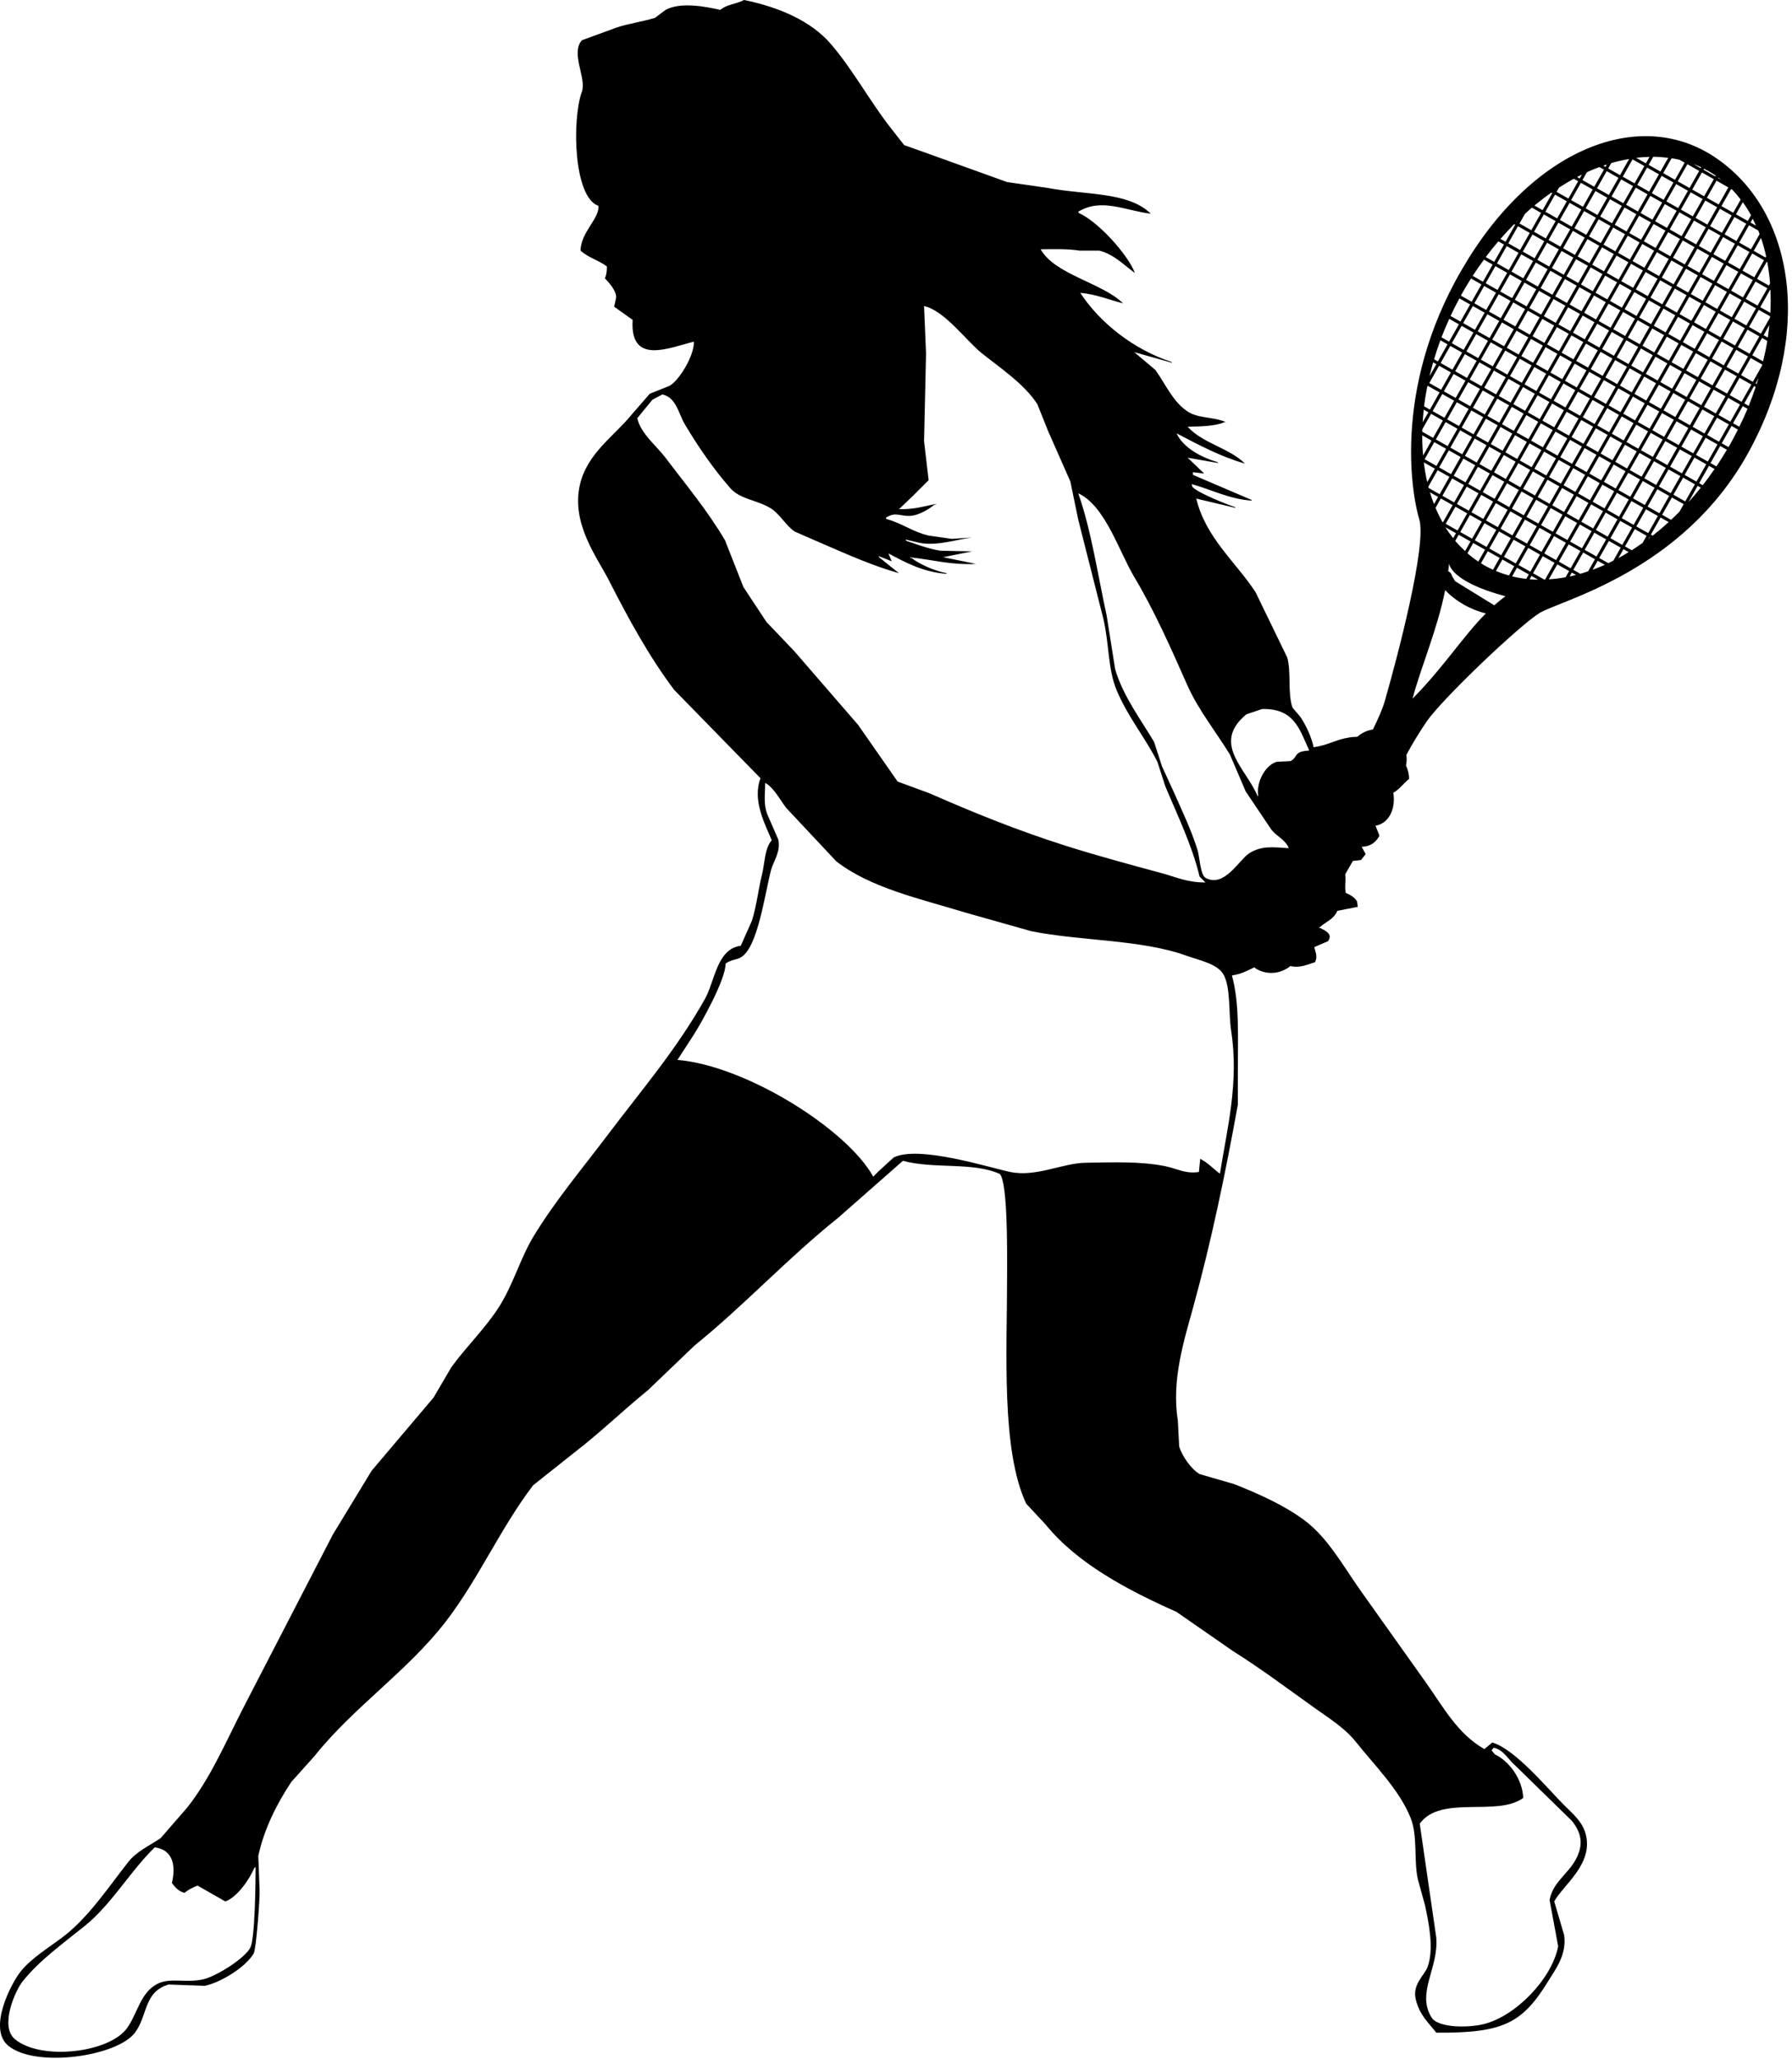 <?xml version="1.0" encoding="UTF-8" standalone="no"?>
<!DOCTYPE svg PUBLIC "-//W3C//DTD SVG 1.1//EN" "http://www.w3.org/Graphics/SVG/1.1/DTD/svg11.dtd">
<svg width="100%" height="100%" viewBox="0 0 101 116" version="1.1" xmlns="http://www.w3.org/2000/svg" xmlns:xlink="http://www.w3.org/1999/xlink" xml:space="preserve" xmlns:serif="http://www.serif.com/" style="fill-rule:evenodd;clip-rule:evenodd;stroke-linejoin:round;stroke-miterlimit:1.414;">
    <g transform="matrix(1,0,0,1,-183.721,-22.073)">
        <path d="M280.542,31.044C276.218,27.984 270.052,30.425 266.09,37.298C262.109,44.156 263.372,50.25 263.713,51.321C264.151,52.771 262.481,59.101 261.754,61.623C261.654,61.965 261.392,62.586 261.099,63.168C260.774,63.213 260.47,63.359 260.218,63.58C260.079,63.581 259.942,63.589 259.802,63.61C258.962,63.743 258.593,64.049 257.759,64.167C257.638,63.583 257.323,62.92 257.015,62.459C256.868,62.286 256.718,62.112 256.57,61.939C256.281,61.095 256.506,59.954 256.273,59.114C255.679,57.888 255.084,56.662 254.488,55.436C253.384,53.738 251.677,52.376 251.145,50.16C251.876,50.334 252.607,50.507 253.338,50.68L253.338,50.643C252.867,50.489 251.17,49.814 250.923,49.492C250.91,49.443 250.897,49.393 250.884,49.343C251.965,49.641 253.035,50.198 254.264,50.273L254.264,50.235C253.163,49.765 252.06,49.293 250.958,48.823L250.958,48.674C251.168,48.699 251.379,48.723 251.59,48.748C251.28,48.453 250.969,48.153 250.66,47.857C251.231,47.957 251.801,48.056 252.37,48.154L252.37,48.116C251.432,47.837 250.43,47.32 250.03,46.482C251.2,47.092 252.483,47.788 253.892,48.19C253.005,47.305 251.494,47.049 250.66,46.11C251.326,46.1 252.232,46.088 252.742,45.849L252.815,45.849C252.046,45.534 251.277,45.656 250.66,45.256C249.825,44.711 249.424,43.724 248.841,42.915C248.444,42.58 248.048,42.246 247.652,41.911C248.358,42.11 249.065,42.308 249.769,42.506L249.769,42.469C247.646,41.776 245.735,40.291 244.605,38.569C245.508,38.648 246.255,38.971 247.021,39.163C245.865,38.013 243.168,37.541 242.375,36.117C243.121,36.108 243.88,36.084 244.568,36.191L245.68,36.191C246.496,36.39 247.087,37.02 247.688,37.454C247.26,36.353 245.575,34.537 244.529,34.073C244.516,34.049 244.505,34.023 244.492,33.999C245.816,33.202 247.143,33.943 248.579,34.111C247.321,32.865 244.911,33.069 242.782,32.661C242.014,32.55 241.248,32.439 240.48,32.328C239.066,31.82 237.657,31.312 236.243,30.804C235.724,30.618 235.204,30.433 234.682,30.247C234.411,29.901 234.138,29.553 233.866,29.207C232.732,27.741 231.777,25.986 230.559,24.563C229.455,23.271 227.649,22.475 225.655,22.073C225.179,22.321 224.689,22.312 224.318,22.631C223.505,22.443 222.07,22.169 221.234,22.631C221.036,22.779 220.838,22.928 220.639,23.077C219.877,23.312 219.116,23.401 218.447,23.634C217.803,23.87 217.16,24.105 216.516,24.341C215.867,25.079 216.79,26.474 216.516,27.238C215.951,28.81 216.043,33.174 217.444,33.665C217.543,34.354 216.449,35.153 216.442,36.192C216.906,36.607 217.441,36.716 217.927,37.083C217.929,37.382 217.894,37.556 217.816,37.752C218.026,37.976 218.457,38.432 218.448,38.829C218.41,39.003 218.374,39.176 218.337,39.35C218.684,39.598 219.032,39.845 219.377,40.093C219.214,42.679 221.455,41.653 222.833,41.319C222.837,42.161 221.988,43.506 221.458,43.808C221.087,43.956 220.716,44.105 220.344,44.254C220.01,44.638 219.674,45.021 219.341,45.406C218.348,46.637 216.818,47.597 216.406,49.38C215.9,51.568 217.385,53.484 218.04,54.767C219.151,56.945 220.303,59.054 221.718,60.935C223.34,62.595 224.964,64.255 226.585,65.914C226.1,67.171 226.868,68.55 227.217,69.407C226.808,69.875 226.838,70.665 226.66,71.376C226.465,72.151 226.371,73.075 226.101,73.938C225.892,74.41 225.681,74.88 225.472,75.351C224.127,75.515 224.005,77.356 223.464,78.323C221.875,81.168 219.864,83.496 217.966,86.014C216.574,87.859 215.022,89.7 213.806,91.698C213.043,92.951 212.645,94.449 211.836,95.71C211.053,96.932 209.992,97.939 209.161,99.091C208.827,99.661 208.493,100.231 208.158,100.8C206.995,102.174 205.829,103.549 204.666,104.924C203.937,106.125 203.204,107.327 202.475,108.528C200.778,111.81 199.082,115.091 197.385,118.373C196.4,120.307 195.548,122.295 194.263,123.909C193.768,124.478 193.273,125.048 192.777,125.617C192.138,126.051 191.426,126.363 190.958,126.954C189.849,128.359 188.753,130.024 187.354,131.117C186.542,131.75 185.497,132.353 184.864,133.159C184.365,133.795 183.006,136.35 184.196,137.32C185.744,138.582 190.328,137.916 191.329,136.577C192.064,135.594 191.809,134.285 193.225,133.866C193.905,133.89 194.587,133.916 195.269,133.94C196.23,133.722 197.569,132.877 198.018,132.12C198.162,131.876 198.375,129.01 198.352,128.553C198.326,127.908 198.302,127.265 198.278,126.62C198.627,125.032 199.348,123.655 200.135,122.459C200.568,121.977 201.001,121.493 201.435,121.01C203.651,118.229 206.695,116.217 208.865,113.394C210.676,111.039 211.956,108.113 213.77,105.741C214.55,105.122 215.331,104.502 216.11,103.884C217.55,102.779 218.839,101.519 220.234,100.392C221.113,99.55 221.992,98.707 222.872,97.865C225.666,95.61 228.113,92.948 230.935,90.696C232.159,89.619 233.387,88.54 234.613,87.463C236.351,87.942 238.561,87.517 240.073,88.206C240.527,88.702 240.483,92.67 240.483,93.891C240.482,98.251 240.138,103.744 241.561,106.782C241.919,107.167 242.278,107.551 242.638,107.934C244.422,110.147 247.276,111.649 250.032,112.876C251.083,113.607 252.136,114.336 253.189,115.066C254.83,116.099 256.302,117.208 257.834,118.3C258.64,118.874 259.527,119.425 260.137,120.194C261.161,121.485 262.581,122.881 263.221,124.467C263.636,125.495 263.397,126.844 263.629,127.922C263.766,128.417 263.902,128.912 264.039,129.409C264.252,130.421 264.55,131.834 264.187,132.864C264.018,133.347 263.298,133.847 263.52,134.722C263.742,135.603 264.215,135.987 264.671,136.579C268.49,136.605 269.534,136.045 271.024,133.608C271.394,133.001 272.036,132.175 271.879,131.081C271.693,130.449 271.507,129.817 271.32,129.185C271.818,128.269 273.513,127.097 273.104,125.433C272.92,124.683 272.349,124.232 271.878,123.762C270.935,122.819 269.128,120.616 267.828,120.232C267.681,120.356 267.531,120.48 267.383,120.604C265.876,119.742 265.093,118.276 264.112,116.889C262.862,115.131 261.611,113.372 260.361,111.614C259.413,110.269 258.548,108.685 257.24,107.713C256.107,106.871 254.657,106.217 253.263,105.67C252.62,105.484 251.976,105.298 251.332,105.112C250.86,104.83 250.349,104.114 250.181,103.551C250.157,103.069 250.132,102.586 250.107,102.103C249.733,99.825 250.471,97.53 250.961,95.749C251.986,92.025 252.761,88.318 253.487,84.306L253.487,82.375C253.487,80.477 253.587,78.581 253.154,77.024C253.675,76.947 254.038,76.749 254.412,76.566C254.455,76.596 254.493,76.632 254.539,76.658C255.164,77.017 255.92,76.927 256.446,76.493C256.463,76.496 256.48,76.5 256.496,76.503C257.047,76.609 257.477,76.378 257.834,76.28C257.996,75.948 257.871,75.753 257.796,75.426C258.056,75.313 258.316,75.202 258.576,75.091C258.846,74.668 258.439,74.516 258.131,74.348L258.055,74.348C258.411,74.005 258.888,73.882 259.096,73.382C259.48,73.307 259.864,73.234 260.247,73.159C260.234,73.06 260.223,72.961 260.209,72.862C260.105,72.647 259.806,72.462 259.578,72.378C259.489,72.121 259.588,71.685 259.54,71.323L259.972,70.572C260.125,70.555 260.279,70.538 260.431,70.521C260.517,70.409 260.603,70.299 260.691,70.186C260.616,70.05 260.543,69.914 260.469,69.777C260.99,69.755 261.282,69.505 261.47,69.147C261.396,68.961 261.323,68.775 261.248,68.588C262.022,68.45 262.393,67.622 262.251,66.732C262.623,66.52 262.821,66.197 263.142,65.951C263.14,65.689 263.075,65.433 262.964,65.195C263.006,64.997 263.015,64.795 262.987,64.599C263.299,64.002 263.734,63.3 264.133,62.712C265.013,61.439 269.342,57.315 270.496,56.604C271.649,55.894 278.544,54.28 282.236,47.613C285.93,40.948 284.898,34.098 280.542,31.044ZM197.831,131.785C197.525,132.385 195.952,133.383 195.193,133.569C194.237,133.802 193.31,133.457 192.592,133.829C191.627,134.33 191.49,135.461 190.884,136.318C189.893,137.714 186.042,138.168 184.567,136.949C183.674,136.212 184.6,134.196 184.975,133.717C185.903,132.532 187.337,131.502 188.505,130.56C190.019,129.336 191.048,127.495 192.444,126.138C193.478,126.277 193.64,127.178 193.41,128.145C193.578,128.379 193.79,128.62 194.115,128.702C194.348,128.525 194.542,128.409 194.858,128.294C195.378,128.591 195.899,128.888 196.419,129.185C197.081,128.961 197.804,127.915 198.054,127.291C198.078,127.278 198.103,127.267 198.127,127.253C198.127,128.056 198.097,131.27 197.831,131.785ZM269.572,123.354C269.53,122.261 268.745,121.262 267.976,120.901C267.913,120.826 267.851,120.753 267.789,120.678C267.826,120.628 267.864,120.578 267.901,120.529C268.454,120.614 268.757,121.235 269.127,121.533C270.192,122.573 271.257,123.613 272.322,124.654C272.577,124.984 272.928,125.508 272.768,126.215C272.481,127.484 271.266,127.898 271.059,129.112C271.22,129.98 271.382,130.846 271.542,131.713C271.188,133.549 269.142,135.656 267.343,136.097C266.475,136.311 264.779,136.316 264.408,135.726C263.532,134.329 264.832,132.919 264.668,131.194C264.358,129.063 264.049,126.932 263.739,124.803C264.938,123.16 268.106,124.44 269.572,123.354ZM253.968,62.311C254.265,62.212 254.562,62.113 254.86,62.014C256.672,61.975 256.959,63.15 257.498,64.317L257.498,64.355C256.609,64.397 256.888,64.725 256.458,64.948C256.198,64.96 255.938,64.973 255.679,64.986C255.016,65.188 254.513,66.145 254.638,66.918L254.601,66.918C253.947,65.351 251.989,63.956 253.968,62.311ZM225.621,55.141C225.276,54.262 224.928,53.383 224.581,52.503C223.587,50.82 222.36,49.354 221.201,47.822C220.729,47.199 219.813,46.472 219.64,45.629C219.926,45.283 220.21,44.936 220.494,44.59C220.68,44.49 220.865,44.392 221.051,44.292C221.836,44.461 221.961,45.366 222.314,45.965C223.073,47.245 223.925,48.474 224.879,49.569C225.439,50.212 226.436,50.243 227.181,50.72C227.679,51.038 228.011,51.681 228.519,52.021C229.088,52.268 229.659,52.516 230.227,52.765C231.522,53.324 232.954,53.962 234.388,54.362C234.016,54.066 233.646,53.768 233.275,53.47C233.262,53.446 233.25,53.422 233.237,53.397C233.484,53.495 233.733,53.594 233.981,53.693C233.918,53.545 233.857,53.397 233.793,53.248C234.742,53.75 235.723,54.295 237.064,54.399L237.064,54.36C236.384,54.227 235.583,53.878 235.094,53.505L235.02,53.505L235.02,53.468C236.378,53.62 237.299,53.905 238.736,53.841C238.129,53.717 237.522,53.592 236.915,53.468L236.841,53.468C237.399,53.357 237.957,53.246 238.513,53.134C237.919,53.122 237.324,53.11 236.728,53.097C235.964,52.972 235.404,52.731 234.797,52.54C234.784,52.514 234.772,52.49 234.76,52.465C235.02,52.527 235.279,52.589 235.541,52.651C236.562,52.849 237.69,52.443 238.513,52.353C238.13,52.378 237.745,52.403 237.362,52.428C236.928,52.365 236.496,52.303 236.061,52.243C235.114,52.018 234.56,51.542 233.684,51.313C233.673,51.288 233.66,51.263 233.647,51.238C234.23,50.866 234.461,51.191 235.096,51.127C235.543,51.081 236.104,50.741 236.397,50.495L236.47,50.495L236.47,50.46C235.809,50.587 235.298,50.771 234.389,50.757C234.649,50.509 234.91,50.261 235.168,50.014C235.465,49.718 235.764,49.419 236.061,49.123C235.975,48.392 235.888,47.661 235.802,46.93C235.839,45.284 235.875,43.636 235.914,41.99C235.875,41.098 235.838,40.207 235.802,39.314C236.957,39.567 238.168,41.255 239.033,41.952C240.085,42.798 241.46,43.7 242.191,44.85C242.389,45.345 242.587,45.84 242.785,46.335C243.207,47.29 243.628,48.242 244.048,49.197C244.198,49.914 244.345,50.634 244.494,51.352C244.965,53.209 245.435,55.067 245.907,56.924C246.239,58.35 246.162,59.76 246.649,60.937C247.268,62.433 248.27,63.628 248.953,64.987C249.1,65.445 249.25,65.903 249.398,66.361C250.043,67.911 250.917,69.7 251.33,71.451C251.442,71.562 251.553,71.675 251.664,71.785C250.614,71.785 250.038,71.489 249.212,71.265C247.354,70.761 245.574,70.282 243.862,69.741C241.117,68.877 238.57,67.842 236.133,66.77C235.527,66.547 234.921,66.324 234.314,66.101C233.571,65.037 232.827,63.971 232.085,62.907C230.882,61.52 229.682,60.133 228.481,58.746C227.96,58.201 227.44,57.656 226.92,57.111C226.488,56.453 226.056,55.797 225.621,55.141ZM252.483,88.169L252.445,88.169C252.08,87.889 251.806,87.581 251.367,87.352C251.342,87.6 251.318,87.847 251.293,88.094C250.5,88.21 250.086,87.903 249.361,87.76C247.973,87.489 246.455,87.549 244.902,87.575C243.6,87.596 242.113,88.393 240.667,88.094C239.501,87.855 235.488,86.567 234.089,87.278C233.805,87.538 233.52,87.798 233.235,88.057C233.136,88.157 233.037,88.256 232.938,88.356C231.453,85.678 225.766,82.105 221.904,81.78C222.2,81.321 222.497,80.863 222.795,80.405C223.232,79.737 224.632,77.235 224.616,76.355C224.953,76.109 225.22,76.166 225.509,75.983C226.442,75.388 226.818,72.466 227.179,71.079C227.302,70.612 227.735,70.061 227.588,69.37C227.378,68.887 227.167,68.404 226.957,67.92C226.749,67.334 226.844,66.862 226.846,66.174C227.328,66.423 227.704,67.164 228.034,67.586C228.975,68.589 229.916,69.593 230.858,70.596C232.774,72.085 235.561,72.699 238.177,73.493C239.403,73.839 240.628,74.186 241.856,74.533C244.644,75.088 248.052,74.993 250.585,75.908C251.286,76.161 252.312,76.357 252.666,76.948C253.096,77.666 252.956,79.131 253.111,80.143C253.565,83.084 252.872,85.687 252.483,88.169ZM251.665,71.524C251.376,71.365 251.327,70.312 251.219,69.964C250.849,68.782 250.319,67.695 249.845,66.62C249.634,66.163 249.424,65.703 249.213,65.245C249.066,64.787 248.916,64.329 248.768,63.87C248.036,62.628 247.024,61.301 246.575,59.783C246.415,58.769 246.254,57.752 246.092,56.737C245.583,54.415 245.242,52.009 244.495,49.864C246.008,50.554 246.796,53.152 247.653,54.583C248.761,56.433 249.702,58.548 250.626,60.639C251.253,62.063 252.269,63.313 253.04,64.577C253.338,65.271 253.635,65.964 253.932,66.659C254.415,67.377 254.898,68.095 255.381,68.813C255.67,69.182 256.135,69.357 256.346,69.815L256.346,69.853C255.447,69.795 254.809,69.702 254.117,70.15C253.559,70.512 252.717,72.108 251.665,71.524ZM266.296,53.115C266.101,52.935 265.913,52.746 265.741,52.542L265.935,52.198L266.601,52.575L266.296,53.115ZM265.624,52.39C265.468,52.194 265.32,51.99 265.185,51.772L265.783,52.111L265.624,52.39ZM265.049,51.493L265.017,51.474C264.874,51.221 264.745,50.958 264.63,50.683L264.929,50.153L265.595,50.528L265.049,51.493ZM264.244,49.562C264.237,49.537 264.231,49.511 264.224,49.487L264.748,48.561L265.413,48.937L264.862,49.913L264.244,49.562ZM264.163,49.233C264.08,48.874 264.016,48.502 263.97,48.121L264.594,48.473L264.163,49.233ZM269.275,34.817L269.94,35.194L269.395,36.157L268.73,35.781L269.275,34.817ZM269.207,34.578L269.193,34.57C269.208,34.554 269.223,34.538 269.238,34.524L269.207,34.578ZM274.276,31.714L274.942,32.092L274.396,33.056L273.731,32.68L274.276,31.714ZM274.208,31.475L274.087,31.407C274.153,31.385 274.219,31.358 274.285,31.337L274.208,31.475ZM280.568,32.075C280.629,32.118 280.69,32.163 280.748,32.208L280.555,32.099L280.568,32.075ZM281.134,32.63L280.589,33.593L279.923,33.216L280.468,32.252L281.134,32.63ZM269.016,44.84L269.561,43.877L270.226,44.253L269.682,45.216L269.016,44.84ZM269.595,45.37L269.043,46.346L268.377,45.97L268.929,44.994L269.595,45.37ZM276.689,40.488L276.138,41.463L275.472,41.086L276.023,40.111L276.689,40.488ZM276.111,39.958L276.656,38.994L277.322,39.37L276.778,40.333L276.111,39.958ZM273.136,42.935L272.592,43.898L271.926,43.523L272.471,42.558L273.136,42.935ZM272.558,42.403L273.109,41.429L273.775,41.805L273.224,42.779L272.558,42.403ZM273.292,43.021L273.962,43.399L273.417,44.363L272.747,43.985L273.292,43.021ZM273.379,42.867L273.93,41.893L274.599,42.27L274.048,43.246L273.379,42.867ZM274.753,42.358L275.42,42.735L274.868,43.71L274.202,43.333L274.753,42.358ZM274.84,42.204L275.386,41.24L276.051,41.617L275.506,42.581L274.84,42.204ZM275.319,40.999L274.649,40.62L275.2,39.645L275.87,40.024L275.319,40.999ZM275.232,41.153L274.687,42.116L274.018,41.737L274.563,40.774L275.232,41.153ZM273.862,41.651L273.196,41.275L273.742,40.311L274.408,40.688L273.862,41.651ZM273.043,41.188L272.378,40.812L272.923,39.849L273.588,40.224L273.043,41.188ZM272.956,41.342L272.405,42.316L271.739,41.941L272.291,40.966L272.956,41.342ZM272.317,42.471L271.773,43.435L271.108,43.058L271.652,42.094L272.317,42.471ZM271.685,43.588L271.134,44.564L270.468,44.188L271.019,43.212L271.685,43.588ZM270.313,44.1L269.647,43.724L270.2,42.748L270.866,43.125L270.313,44.1ZM270.381,44.341L271.047,44.718L270.502,45.681L269.836,45.305L270.381,44.341ZM271.2,44.805L271.866,45.18L271.321,46.143L270.655,45.768L271.2,44.805ZM271.288,44.65L271.839,43.674L272.505,44.05L271.954,45.025L271.288,44.65ZM272.66,44.138L273.33,44.518L272.778,45.493L272.108,45.114L272.66,44.138ZM273.483,44.604L274.148,44.98L273.596,45.956L272.93,45.58L273.483,44.604ZM273.57,44.45L274.116,43.486L274.781,43.862L274.236,44.826L273.57,44.45ZM274.935,43.95L275.601,44.327L275.056,45.29L274.391,44.914L274.935,43.95ZM275.023,43.796L275.573,42.822L276.239,43.198L275.688,44.173L275.023,43.796ZM275.662,42.668L276.207,41.704L276.872,42.081L276.327,43.045L275.662,42.668ZM276.294,41.549L276.845,40.576L277.509,40.952L276.959,41.927L276.294,41.549ZM277.665,41.039L278.33,41.416L277.779,42.39L277.113,42.013L277.665,41.039ZM277.597,40.797L276.932,40.422L277.477,39.457L278.142,39.834L277.597,40.797ZM277.564,39.303L278.116,38.329L278.781,38.704L278.23,39.68L277.564,39.303ZM277.409,39.216L276.743,38.839L277.295,37.864L277.96,38.239L277.409,39.216ZM276.59,38.752L275.92,38.374L276.471,37.398L277.142,37.776L276.59,38.752ZM276.502,38.907L275.957,39.871L275.287,39.492L275.832,38.528L276.502,38.907ZM275.133,39.404L274.467,39.027L275.012,38.064L275.678,38.441L275.133,39.404ZM275.045,39.558L274.495,40.533L273.829,40.157L274.38,39.183L275.045,39.558ZM273.675,40.069L273.01,39.692L273.561,38.719L274.226,39.095L273.675,40.069ZM272.856,39.605L272.19,39.228L272.741,38.255L273.407,38.631L272.856,39.605ZM272.768,39.76L272.223,40.724L271.557,40.348L272.102,39.384L272.768,39.76ZM272.136,40.877L271.585,41.852L270.919,41.476L271.47,40.501L272.136,40.877ZM271.498,42.006L270.953,42.97L270.288,42.594L270.832,41.63L271.498,42.006ZM270.132,42.506L269.468,42.13L270.012,41.167L270.677,41.542L270.132,42.506ZM270.045,42.66L269.493,43.636L268.827,43.26L269.38,42.284L270.045,42.66ZM269.406,43.79L268.862,44.753L268.196,44.378L268.742,43.415L269.406,43.79ZM268.775,44.907L268.223,45.882L267.559,45.507L268.11,44.531L268.775,44.907ZM268.291,46.123L268.957,46.499L268.412,47.464L267.746,47.089L268.291,46.123ZM269.111,46.588L269.776,46.964L269.231,47.928L268.567,47.553L269.111,46.588ZM269.198,46.433L269.749,45.458L270.415,45.834L269.864,46.81L269.198,46.433ZM270.568,45.921L271.233,46.297L270.682,47.271L270.017,46.895L270.568,45.921ZM271.389,46.386L272.058,46.765L271.507,47.739L270.837,47.36L271.389,46.386ZM271.476,46.232L272.02,45.268L272.69,45.647L272.146,46.61L271.476,46.232ZM272.843,45.734L273.51,46.109L272.965,47.072L272.299,46.696L272.843,45.734ZM273.664,46.198L274.33,46.573L273.786,47.537L273.12,47.161L273.664,46.198ZM273.751,46.044L274.304,45.068L274.968,45.444L274.417,46.42L273.751,46.044ZM275.123,45.531L275.788,45.908L275.236,46.884L274.57,46.507L275.123,45.531ZM275.211,45.378L275.755,44.414L276.421,44.791L275.877,45.754L275.211,45.378ZM275.841,44.26L276.393,43.286L277.059,43.662L276.508,44.637L275.841,44.26ZM276.48,43.132L277.026,42.167L277.692,42.543L277.146,43.508L276.48,43.132ZM277.847,42.631L278.511,43.007L277.966,43.971L277.301,43.596L277.847,42.631ZM277.935,42.478L278.485,41.504L279.149,41.879L278.599,42.853L277.935,42.478ZM278.417,41.261L277.752,40.884L278.297,39.921L278.962,40.297L278.417,41.261ZM278.383,39.767L278.935,38.792L279.601,39.168L279.049,40.143L278.383,39.767ZM278.868,38.55L278.203,38.174L278.748,37.211L279.414,37.588L278.868,38.55ZM278.048,38.087L277.383,37.711L277.927,36.747L278.593,37.124L278.048,38.087ZM277.229,37.623L276.559,37.244L277.104,36.281L277.772,36.66L277.229,37.623ZM276.403,37.156L275.738,36.78L276.283,35.817L276.949,36.193L276.403,37.156ZM276.317,37.31L275.766,38.286L275.1,37.91L275.652,36.934L276.317,37.31ZM274.946,37.823L274.281,37.447L274.832,36.471L275.499,36.847L274.946,37.823ZM274.86,37.977L274.314,38.941L273.648,38.564L274.193,37.6L274.86,37.977ZM273.494,38.477L272.829,38.1L273.373,37.137L274.038,37.512L273.494,38.477ZM272.674,38.013L272.009,37.637L272.553,36.674L273.219,37.049L272.674,38.013ZM272.587,38.167L272.036,39.141L271.371,38.765L271.922,37.791L272.587,38.167ZM271.948,39.295L271.403,40.259L270.738,39.883L271.283,38.919L271.948,39.295ZM271.315,40.414L270.764,41.389L270.1,41.012L270.65,40.038L271.315,40.414ZM269.945,40.925L269.28,40.548L269.83,39.574L270.496,39.949L269.945,40.925ZM269.858,41.079L269.313,42.043L268.647,41.666L269.193,40.703L269.858,41.079ZM269.226,42.197L268.674,43.173L268.008,42.796L268.561,41.82L269.226,42.197ZM268.587,43.326L268.042,44.29L267.376,43.913L267.921,42.951L268.587,43.326ZM267.956,44.444L267.405,45.419L266.739,45.043L267.29,44.068L267.956,44.444ZM267.471,45.66L268.137,46.035L267.591,47.001L266.925,46.624L267.471,45.66ZM267.66,47.24L268.324,47.616L267.773,48.592L267.107,48.216L267.66,47.24ZM267.686,48.747L267.141,49.71L266.475,49.334L267.02,48.371L267.686,48.747ZM267.839,48.834L268.505,49.21L267.96,50.173L267.294,49.797L267.839,48.834ZM267.926,48.68L268.479,47.705L269.145,48.081L268.593,49.057L267.926,48.68ZM269.298,48.167L269.964,48.544L269.411,49.52L268.745,49.143L269.298,48.167ZM269.383,48.015L269.928,47.05L270.595,47.427L270.049,48.391L269.383,48.015ZM270.75,47.515L271.419,47.893L270.875,48.858L270.204,48.48L270.75,47.515ZM271.573,47.98L272.239,48.357L271.695,49.32L271.029,48.944L271.573,47.98ZM271.66,47.827L272.212,46.851L272.877,47.228L272.326,48.203L271.66,47.827ZM273.032,47.315L273.698,47.691L273.147,48.667L272.48,48.29L273.032,47.315ZM273.852,47.779L274.518,48.154L273.967,49.13L273.301,48.753L273.852,47.779ZM273.938,47.624L274.483,46.661L275.149,47.038L274.604,48.001L273.938,47.624ZM275.305,47.126L275.969,47.501L275.425,48.464L274.761,48.089L275.305,47.126ZM275.392,46.972L275.944,45.996L276.608,46.372L276.055,47.348L275.392,46.972ZM276.031,45.843L276.576,44.879L277.24,45.255L276.695,46.218L276.031,45.843ZM276.663,44.725L277.215,43.75L277.879,44.125L277.328,45.1L276.663,44.725ZM278.032,44.213L278.698,44.59L278.147,45.564L277.481,45.188L278.032,44.213ZM278.12,44.059L278.665,43.094L279.331,43.472L278.786,44.436L278.12,44.059ZM278.752,42.94L279.302,41.966L279.968,42.342L279.417,43.317L278.752,42.94ZM279.237,41.724L278.573,41.348L279.117,40.385L279.781,40.761L279.237,41.724ZM279.205,40.232L279.756,39.256L280.421,39.631L279.869,40.607L279.205,40.232ZM279.688,39.015L279.022,38.638L279.567,37.674L280.234,38.052L279.688,39.015ZM279.654,37.521L280.205,36.546L280.871,36.923L280.32,37.897L279.654,37.521ZM279.5,37.433L278.835,37.058L279.386,36.084L280.052,36.459L279.5,37.433ZM278.679,36.969L278.013,36.593L278.565,35.619L279.23,35.995L278.679,36.969ZM277.86,36.506L277.19,36.128L277.741,35.152L278.41,35.531L277.86,36.506ZM277.036,36.04L276.371,35.665L276.922,34.69L277.588,35.066L277.036,36.04ZM276.216,35.577L275.551,35.202L276.102,34.226L276.768,34.602L276.216,35.577ZM276.13,35.729L275.586,36.693L274.92,36.317L275.464,35.353L276.13,35.729ZM274.765,36.229L274.099,35.854L274.644,34.89L275.31,35.267L274.765,36.229ZM274.678,36.383L274.126,37.359L273.46,36.982L274.013,36.007L274.678,36.383ZM273.306,36.895L272.641,36.519L273.194,35.543L273.858,35.919L273.306,36.895ZM272.486,36.432L271.821,36.056L272.372,35.08L273.038,35.456L272.486,36.432ZM272.399,36.586L271.855,37.55L271.189,37.174L271.734,36.211L272.399,36.586ZM271.767,37.704L271.217,38.678L270.552,38.302L271.102,37.327L271.767,37.704ZM271.128,38.832L270.583,39.797L269.919,39.421L270.464,38.457L271.128,38.832ZM269.763,39.333L269.098,38.957L269.644,37.993L270.309,38.369L269.763,39.333ZM269.677,39.487L269.126,40.461L268.461,40.085L269.012,39.111L269.677,39.487ZM269.039,40.615L268.494,41.579L267.828,41.204L268.373,40.239L269.039,40.615ZM268.406,41.733L267.854,42.709L267.188,42.333L267.74,41.357L268.406,41.733ZM267.767,42.862L267.222,43.825L266.556,43.45L267.101,42.486L267.767,42.862ZM267.135,43.98L266.584,44.954L265.918,44.578L266.471,43.603L267.135,43.98ZM266.651,45.196L267.317,45.572L266.771,46.537L266.105,46.16L266.651,45.196ZM266.838,46.777L267.504,47.152L266.952,48.128L266.287,47.753L266.838,46.777ZM266.865,48.282L266.321,49.247L265.656,48.872L266.202,47.907L266.865,48.282ZM266.387,49.487L267.054,49.863L266.502,50.839L265.836,50.463L266.387,49.487ZM267.208,49.951L267.873,50.328L267.321,51.304L266.655,50.928L267.208,49.951ZM268.027,50.415L268.693,50.792L268.141,51.768L267.475,51.39L268.027,50.415ZM268.114,50.261L268.658,49.297L269.324,49.674L268.779,50.637L268.114,50.261ZM269.479,49.761L270.149,50.139L269.605,51.102L268.934,50.724L269.479,49.761ZM269.566,49.607L270.118,48.631L270.788,49.01L270.237,49.986L269.566,49.607ZM270.941,49.098L271.607,49.474L271.054,50.45L270.39,50.074L270.941,49.098ZM271.762,49.562L272.428,49.938L271.875,50.914L271.21,50.538L271.762,49.562ZM271.848,49.409L272.393,48.444L273.06,48.821L272.513,49.785L271.848,49.409ZM273.213,48.907L273.879,49.284L273.334,50.248L272.668,49.871L273.213,48.907ZM274.034,49.372L274.699,49.747L274.154,50.712L273.489,50.336L274.034,49.372ZM274.122,49.218L274.673,48.243L275.338,48.618L274.786,49.593L274.122,49.218ZM275.491,48.706L276.157,49.082L275.606,50.058L274.939,49.682L275.491,48.706ZM275.578,48.552L276.123,47.589L276.79,47.965L276.245,48.928L275.578,48.552ZM276.21,47.434L276.762,46.458L277.428,46.834L276.877,47.81L276.21,47.434ZM276.85,46.305L277.395,45.343L278.06,45.718L277.516,46.683L276.85,46.305ZM278.214,45.806L278.88,46.182L278.335,47.146L277.668,46.77L278.214,45.806ZM278.302,45.651L278.853,44.676L279.518,45.052L278.967,46.027L278.302,45.651ZM278.94,44.522L279.485,43.558L280.151,43.935L279.606,44.898L278.94,44.522ZM279.572,43.403L280.123,42.429L280.789,42.805L280.238,43.78L279.572,43.403ZM280.057,42.188L279.391,41.811L279.936,40.848L280.602,41.225L280.057,42.188ZM280.022,40.695L280.575,39.719L281.241,40.095L280.689,41.071L280.022,40.695ZM280.507,39.478L279.843,39.102L280.387,38.138L281.053,38.514L280.507,39.478ZM280.475,37.985L281.026,37.01L281.691,37.385L281.139,38.36L280.475,37.985ZM280.958,36.768L280.293,36.392L280.838,35.428L281.504,35.804L280.958,36.768ZM280.139,36.305L279.473,35.929L280.019,34.964L280.685,35.341L280.139,36.305ZM279.318,35.841L278.652,35.464L279.198,34.499L279.864,34.876L279.318,35.841ZM278.499,35.377L277.829,34.998L278.374,34.034L279.044,34.413L278.499,35.377ZM277.674,34.91L277.009,34.534L277.554,33.57L278.22,33.946L277.674,34.91ZM276.856,34.447L276.19,34.071L276.735,33.107L277.401,33.484L276.856,34.447ZM276.036,33.984L275.37,33.607L275.915,32.644L276.581,33.02L276.036,33.984ZM275.949,34.138L275.397,35.113L274.731,34.736L275.282,33.763L275.949,34.138ZM274.577,34.648L273.912,34.272L274.464,33.297L275.128,33.672L274.577,34.648ZM274.49,34.802L273.945,35.766L273.28,35.39L273.825,34.427L274.49,34.802ZM273.125,35.303L272.459,34.926L273.004,33.963L273.67,34.338L273.125,35.303ZM272.306,34.839L271.64,34.463L272.185,33.499L272.849,33.875L272.306,34.839ZM272.218,34.992L271.667,35.968L271.001,35.592L271.552,34.616L272.218,34.992ZM271.579,36.122L271.034,37.086L270.37,36.71L270.914,35.746L271.579,36.122ZM270.947,37.239L270.396,38.214L269.731,37.838L270.282,36.864L270.947,37.239ZM269.577,37.75L268.912,37.374L269.463,36.4L270.128,36.776L269.577,37.75ZM269.489,37.904L268.944,38.868L268.279,38.493L268.824,37.529L269.489,37.904ZM268.856,39.023L268.305,39.997L267.641,39.622L268.192,38.646L268.856,39.023ZM268.219,40.151L267.674,41.115L267.008,40.739L267.553,39.776L268.219,40.151ZM267.587,41.27L267.035,42.246L266.37,41.869L266.922,40.893L267.587,41.27ZM266.948,42.398L266.403,43.361L265.739,42.985L266.283,42.022L266.948,42.398ZM266.315,43.516L265.764,44.49L265.098,44.115L265.651,43.141L266.315,43.516ZM265.83,44.732L266.496,45.108L265.952,46.073L265.286,45.697L265.83,44.732ZM266.019,46.314L266.685,46.69L266.133,47.666L265.467,47.289L266.019,46.314ZM266.045,47.818L265.5,48.782L264.834,48.405L265.379,47.442L266.045,47.818ZM265.568,49.024L266.234,49.4L265.682,50.375L265.017,50L265.568,49.024ZM265.75,50.617L266.415,50.993L265.87,51.957L265.204,51.58L265.75,50.617ZM266.569,51.081L267.235,51.457L266.69,52.42L266.024,52.044L266.569,51.081ZM267.388,51.545L268.054,51.921L267.509,52.884L266.843,52.509L267.388,51.545ZM268.208,52.009L268.877,52.388L268.332,53.351L267.663,52.973L268.208,52.009ZM268.294,51.854L268.846,50.879L269.516,51.257L268.963,52.233L268.294,51.854ZM269.67,51.344L270.336,51.72L269.784,52.696L269.118,52.32L269.67,51.344ZM269.757,51.19L270.302,50.226L270.969,50.602L270.424,51.565L269.757,51.19ZM271.122,50.691L271.788,51.067L271.243,52.03L270.577,51.654L271.122,50.691ZM271.942,51.155L272.608,51.531L272.064,52.494L271.397,52.119L271.942,51.155ZM272.029,51L272.58,50.024L273.247,50.401L272.696,51.377L272.029,51ZM273.402,50.489L274.067,50.865L273.515,51.841L272.849,51.464L273.402,50.489ZM274.219,50.951L274.886,51.328L274.334,52.304L273.668,51.927L274.219,50.951ZM274.307,50.799L274.852,49.835L275.519,50.211L274.973,51.176L274.307,50.799ZM275.672,50.299L276.339,50.675L275.793,51.64L275.127,51.263L275.672,50.299ZM275.76,50.145L276.311,49.169L276.977,49.547L276.426,50.521L275.76,50.145ZM276.398,49.016L276.942,48.053L277.609,48.429L277.064,49.392L276.398,49.016ZM277.03,47.897L277.581,46.922L278.247,47.298L277.696,48.274L277.03,47.897ZM278.402,47.388L279.068,47.763L278.516,48.739L277.85,48.363L278.402,47.388ZM278.489,47.233L279.034,46.269L279.7,46.646L279.155,47.609L278.489,47.233ZM279.122,46.115L279.673,45.141L280.339,45.517L279.788,46.492L279.122,46.115ZM279.76,44.987L280.305,44.023L280.971,44.399L280.426,45.363L279.76,44.987ZM280.392,43.868L280.944,42.894L281.609,43.27L281.059,44.244L280.392,43.868ZM280.876,42.652L280.21,42.275L280.755,41.311L281.421,41.688L280.876,42.652ZM280.843,41.159L281.394,40.183L282.06,40.56L281.508,41.536L280.843,41.159ZM281.327,39.941L280.662,39.565L281.207,38.601L281.873,38.978L281.327,39.941ZM281.293,38.448L281.845,37.473L282.511,37.849L281.96,38.824L281.293,38.448ZM281.932,37.319L282.477,36.354L283.143,36.731L282.597,37.694L281.932,37.319ZM281.778,37.231L281.114,36.856L281.659,35.892L282.324,36.267L281.778,37.231ZM281.59,35.65L280.925,35.274L281.476,34.299L282.142,34.676L281.59,35.65ZM280.77,35.188L280.104,34.811L280.657,33.835L281.322,34.212L280.77,35.188ZM280.502,33.747L279.95,34.723L279.284,34.346L279.836,33.371L280.502,33.747ZM279.131,34.26L278.461,33.882L279.012,32.906L279.682,33.284L279.131,34.26ZM278.946,32.663L278.279,32.287L278.825,31.324L279.49,31.7L278.946,32.663ZM278.858,32.818L278.307,33.793L277.641,33.418L278.192,32.442L278.858,32.818ZM277.488,33.331L276.822,32.954L277.374,31.979L278.04,32.355L277.488,33.331ZM276.668,32.867L276.002,32.491L276.553,31.515L277.219,31.891L276.668,32.867ZM275.847,32.402L275.183,32.026L275.734,31.051L276.4,31.426L275.847,32.402ZM275.762,32.556L275.215,33.52L274.55,33.144L275.096,32.18L275.762,32.556ZM274.308,33.211L273.757,34.184L273.092,33.808L273.643,32.833L274.308,33.211ZM272.937,33.721L272.272,33.345L272.823,32.371L273.487,32.747L272.937,33.721ZM272.118,33.258L271.453,32.881L271.589,32.642C271.865,32.463 272.143,32.296 272.423,32.144L272.668,32.283L272.118,33.258ZM272.03,33.412L271.486,34.375L270.821,33.999L271.366,33.036L272.03,33.412ZM271.398,34.529L270.847,35.505L270.182,35.128L270.734,34.152L271.398,34.529ZM270.76,35.659L270.215,36.622L269.55,36.246L270.095,35.283L270.76,35.659ZM269.308,36.313L268.758,37.287L268.092,36.911L268.642,35.936L269.308,36.313ZM268.669,37.441L268.124,38.405L267.457,38.029L268.003,37.064L268.669,37.441ZM268.037,38.561L267.485,39.535L266.819,39.159L267.37,38.183L268.037,38.561ZM267.398,39.688L266.853,40.651L266.187,40.275L266.733,39.312L267.398,39.688ZM266.766,40.806L266.215,41.782L265.549,41.406L266.101,40.43L266.766,40.806ZM266.128,41.935L265.583,42.898L264.917,42.522L265.461,41.559L266.128,41.935ZM265.496,43.052L264.945,44.027L264.279,43.651L264.83,42.676L265.496,43.052ZM265.011,44.268L265.677,44.644L265.133,45.608L264.467,45.233L265.011,44.268ZM265.2,45.85L265.865,46.226L265.314,47.202L264.648,46.826L265.2,45.85ZM265.226,47.355L264.681,48.318L264.015,47.943L264.559,46.979L265.226,47.355ZM263.929,47.733C263.897,47.362 263.879,46.982 263.88,46.595L264.404,46.891L263.929,47.733ZM263.953,47.993C263.949,47.959 263.946,47.923 263.941,47.887C263.945,47.922 263.949,47.958 263.953,47.993ZM264.775,50.066L264.545,50.471C264.46,50.254 264.381,50.033 264.314,49.805L264.775,50.066ZM266.755,52.662L267.421,53.038L267.041,53.709C266.826,53.566 266.622,53.408 266.429,53.239L266.755,52.662ZM267.576,53.125L268.244,53.504L267.87,54.167C267.714,54.096 267.56,54.021 267.41,53.936C267.336,53.894 267.265,53.848 267.192,53.803L267.576,53.125ZM268.034,54.239L268.4,53.592L269.066,53.968L268.77,54.491C268.512,54.42 268.257,54.332 268.009,54.227C268.017,54.23 268.025,54.235 268.034,54.239ZM268.487,53.437L269.031,52.475L269.697,52.851L269.152,53.814L268.487,53.437ZM269.852,52.938L270.518,53.314L269.973,54.277L269.308,53.901L269.852,52.938ZM269.939,52.784L270.492,51.808L271.157,52.184L270.605,53.16L269.939,52.784ZM271.311,52.272L271.977,52.648L271.424,53.624L270.758,53.248L271.311,52.272ZM272.132,52.736L272.797,53.112L272.244,54.088L271.58,53.711L272.132,52.736ZM272.218,52.583L272.764,51.62L273.428,51.995L272.883,52.958L272.218,52.583ZM273.582,52.082L274.248,52.458L273.703,53.422L273.037,53.046L273.582,52.082ZM274.401,52.546L275.068,52.922L274.652,53.656C274.556,53.703 274.463,53.752 274.367,53.796L273.857,53.508L274.401,52.546ZM274.488,52.391L275.041,51.415L275.707,51.792L275.155,52.768L274.488,52.391ZM275.861,51.879L276.527,52.256L276.301,52.656C276.098,52.8 275.895,52.941 275.689,53.07L275.309,52.855L275.861,51.879ZM275.948,51.727L276.494,50.763L277.16,51.139L276.615,52.102L275.948,51.727ZM276.581,50.608L277.133,49.634L277.798,50.01L277.247,50.985L276.581,50.608ZM277.219,49.48L277.762,48.517L278.429,48.893L277.884,49.857L277.219,49.48ZM278.584,48.979L279.249,49.356L278.704,50.319L278.038,49.942L278.584,48.979ZM278.67,48.826L279.222,47.851L279.887,48.227L279.335,49.202L278.67,48.826ZM279.309,47.697L279.854,46.733L280.52,47.11L279.975,48.073L279.309,47.697ZM279.942,46.579L280.493,45.605L281.159,45.981L280.608,46.956L279.942,46.579ZM280.58,45.451L281.125,44.487L281.791,44.864L281.246,45.828L280.58,45.451ZM281.213,44.332L281.764,43.358L282.43,43.735L281.879,44.708L281.213,44.332ZM281.697,43.116L281.031,42.741L281.576,41.778L282.242,42.154L281.697,43.116ZM281.663,41.622L282.214,40.646L282.88,41.022L282.328,41.998L281.663,41.622ZM282.147,40.405L281.48,40.029L282.026,39.066L282.691,39.442L282.147,40.405ZM282.113,38.911L282.665,37.936L283.332,38.312L282.779,39.287L282.113,38.911ZM282.752,37.783L283.297,36.817L283.327,36.835C283.399,37.226 283.453,37.627 283.485,38.04L283.418,38.159L282.752,37.783ZM283.263,36.518L283.23,36.579L282.564,36.203L282.975,35.476C283.089,35.81 283.185,36.159 283.263,36.518ZM282.895,35.259L282.41,36.114L281.746,35.739L282.297,34.763L282.821,35.059C282.847,35.124 282.87,35.192 282.895,35.259ZM282.384,34.609L282.506,34.394C282.57,34.521 282.633,34.651 282.691,34.783L282.384,34.609ZM282.412,34.198L282.228,34.521L281.562,34.144L281.949,33.463C282.116,33.696 282.271,33.941 282.412,34.198ZM281.829,33.314L281.409,34.057L280.744,33.681L281.289,32.718L281.352,32.754C281.521,32.93 281.68,33.119 281.829,33.314ZM280.771,32.229C280.975,32.393 281.169,32.565 281.352,32.752C281.169,32.564 280.975,32.39 280.771,32.229ZM279.763,31.58C279.838,31.618 279.915,31.655 279.989,31.696C280.14,31.782 280.285,31.875 280.426,31.972L280.403,32.014L279.734,31.635L279.763,31.58ZM280.315,32.167L279.769,33.13L279.099,32.751L279.644,31.788L280.315,32.167ZM279.577,31.547L279.159,31.31C279.309,31.366 279.458,31.428 279.605,31.498L279.577,31.547ZM278.775,31.178C278.844,31.2 278.913,31.225 278.982,31.249C278.913,31.225 278.844,31.2 278.775,31.178ZM278.383,31.074L278.672,31.237L278.127,32.201L277.461,31.826L277.935,30.988C278.086,31.01 278.235,31.039 278.383,31.074ZM277.744,30.963L277.306,31.737L276.642,31.36L276.898,30.905C277.184,30.906 277.465,30.929 277.744,30.963ZM276.69,30.911L276.485,31.274L275.939,30.965C276.192,30.932 276.443,30.917 276.69,30.911ZM274.533,31.26C274.871,31.16 275.208,31.089 275.541,31.031L275.028,31.939L274.362,31.562L274.533,31.26ZM273.867,31.484L274.121,31.628L273.575,32.592L272.91,32.217L273.161,31.774C273.397,31.667 273.631,31.573 273.867,31.484ZM272.881,31.907L272.756,32.129L272.606,32.044C272.697,31.996 272.791,31.951 272.881,31.907ZM271.163,32.921L271.21,32.948L270.665,33.912L270.204,33.65C270.52,33.39 270.839,33.147 271.163,32.921ZM270.579,34.065L270.028,35.041L269.362,34.665L269.67,34.12C269.799,34.003 269.927,33.882 270.059,33.77L270.579,34.065ZM269.476,34.294C269.424,34.342 269.37,34.392 269.318,34.442C269.37,34.392 269.424,34.344 269.476,34.294ZM269.063,34.699L269.12,34.73L268.576,35.693L268.29,35.532C268.542,35.242 268.8,34.966 269.063,34.699ZM268.169,35.669L268.488,35.85L267.937,36.823L267.46,36.554C267.689,36.247 267.928,35.954 268.169,35.669ZM267.359,36.7L267.849,36.978L267.304,37.942L266.724,37.612C266.927,37.298 267.141,36.997 267.359,36.7ZM266.156,38.55C266.308,38.281 266.467,38.019 266.629,37.762L267.217,38.095L266.666,39.07L266.06,38.727C266.092,38.668 266.123,38.609 266.156,38.55ZM265.974,38.882L266.579,39.224L266.034,40.188L265.477,39.872C265.631,39.542 265.797,39.211 265.974,38.882ZM265.403,40.034L265.947,40.342L265.395,41.318L264.966,41.076C265.1,40.728 265.245,40.381 265.403,40.034ZM265.307,41.471L264.763,42.434L264.548,42.312C264.654,41.956 264.772,41.599 264.903,41.242L265.307,41.471ZM264.676,42.588L264.29,43.27C264.353,43.01 264.418,42.749 264.494,42.486L264.676,42.588ZM264.231,43.537C264.21,43.625 264.19,43.713 264.173,43.8C264.19,43.713 264.21,43.625 264.231,43.537ZM264.163,43.854L264.19,43.805L264.857,44.181L264.312,45.145L263.983,44.96C264.028,44.595 264.089,44.226 264.163,43.854ZM264.226,45.299L263.905,45.864C263.92,45.628 263.939,45.391 263.965,45.151L264.226,45.299ZM263.888,46.256L264.379,45.385L265.045,45.762L264.493,46.738L263.882,46.392C263.883,46.347 263.887,46.301 263.888,46.256ZM263.333,61.432C263.818,59.608 264.729,57.548 265.173,55.316C265.767,55.945 266.622,56.43 267.466,56.626C266.165,57.939 265.086,59.658 263.333,61.432ZM267.939,56.171L265.736,54.814C265.645,54.677 265.565,54.54 265.513,54.404C265.488,54.342 265.422,54.291 265.342,54.25C265.359,54.106 265.384,53.964 265.396,53.818C265.396,53.818 265.425,54.824 268.573,55.662C268.352,55.819 268.144,55.991 267.939,56.171ZM269.745,54.681C269.474,54.651 269.207,54.605 268.946,54.541L269.22,54.055L269.886,54.431L269.745,54.681ZM269.933,54.705L270.039,54.518L270.409,54.727C270.25,54.725 270.09,54.72 269.933,54.705ZM270.763,54.724L270.127,54.365L270.672,53.402L271.337,53.778L270.803,54.724C270.789,54.725 270.776,54.724 270.763,54.724ZM271.959,54.591C271.643,54.65 271.329,54.687 271.016,54.707L271.492,53.866L272.158,54.241L271.959,54.591ZM272.187,54.548L272.311,54.329L272.547,54.462C272.426,54.493 272.306,54.522 272.187,54.548ZM272.398,54.174L272.95,53.198L273.616,53.576L273.232,54.254C273.085,54.304 272.937,54.355 272.791,54.397L272.398,54.174ZM273.483,54.17L273.769,53.662L274.172,53.891C273.943,53.994 273.713,54.085 273.483,54.17ZM275.222,53.01L275.513,53.174C275.321,53.291 275.131,53.41 274.938,53.513L275.222,53.01ZM276.636,52.423L276.681,52.344L276.715,52.364C276.725,52.357 276.734,52.35 276.743,52.344C276.707,52.37 276.671,52.397 276.636,52.423ZM276.869,52.247L276.767,52.19L277.313,51.226L277.771,51.484C277.476,51.754 277.174,52.009 276.869,52.247ZM277.903,51.357L277.401,51.071L277.952,50.098L278.618,50.473L278.378,50.898C278.222,51.057 278.063,51.208 277.903,51.357ZM278.882,50.365L279.403,49.443L279.58,49.545C279.354,49.827 279.121,50.102 278.882,50.365ZM279.691,49.404L279.489,49.29L280.042,48.315L280.357,48.493C280.144,48.807 279.92,49.11 279.691,49.404ZM280.46,48.348L280.128,48.16L280.673,47.196L281.051,47.41C280.861,47.732 280.664,48.043 280.46,48.348ZM281.244,47.084C281.21,47.142 281.176,47.199 281.142,47.257L280.762,47.043L281.313,46.068L281.674,46.272C281.537,46.544 281.395,46.814 281.244,47.084ZM281.75,46.113L281.399,45.914L281.944,44.949L282.214,45.102C282.072,45.44 281.917,45.776 281.75,46.113ZM282.032,44.795L282.583,43.82L282.674,43.873C282.553,44.227 282.427,44.582 282.282,44.937L282.032,44.795ZM282.729,43.701L282.671,43.667L282.839,43.37C282.806,43.48 282.766,43.591 282.729,43.701ZM282.516,43.58L281.851,43.204L282.395,42.241L283.047,42.611C283.044,42.627 283.04,42.645 283.035,42.662L282.516,43.58ZM283.09,42.43L282.483,42.085L283.034,41.11L283.329,41.277C283.268,41.659 283.184,42.043 283.09,42.43ZM283.357,41.089L283.121,40.956L283.445,40.382C283.421,40.617 283.392,40.853 283.357,41.089ZM283.482,39.96L282.967,40.869L282.301,40.491L282.846,39.528L283.487,39.89C283.486,39.914 283.483,39.938 283.482,39.96ZM282.934,39.375L283.485,38.4L283.505,38.412C283.524,38.831 283.524,39.259 283.501,39.695L282.934,39.375Z" style="fill-rule:nonzero;"/>
    </g>
</svg>
